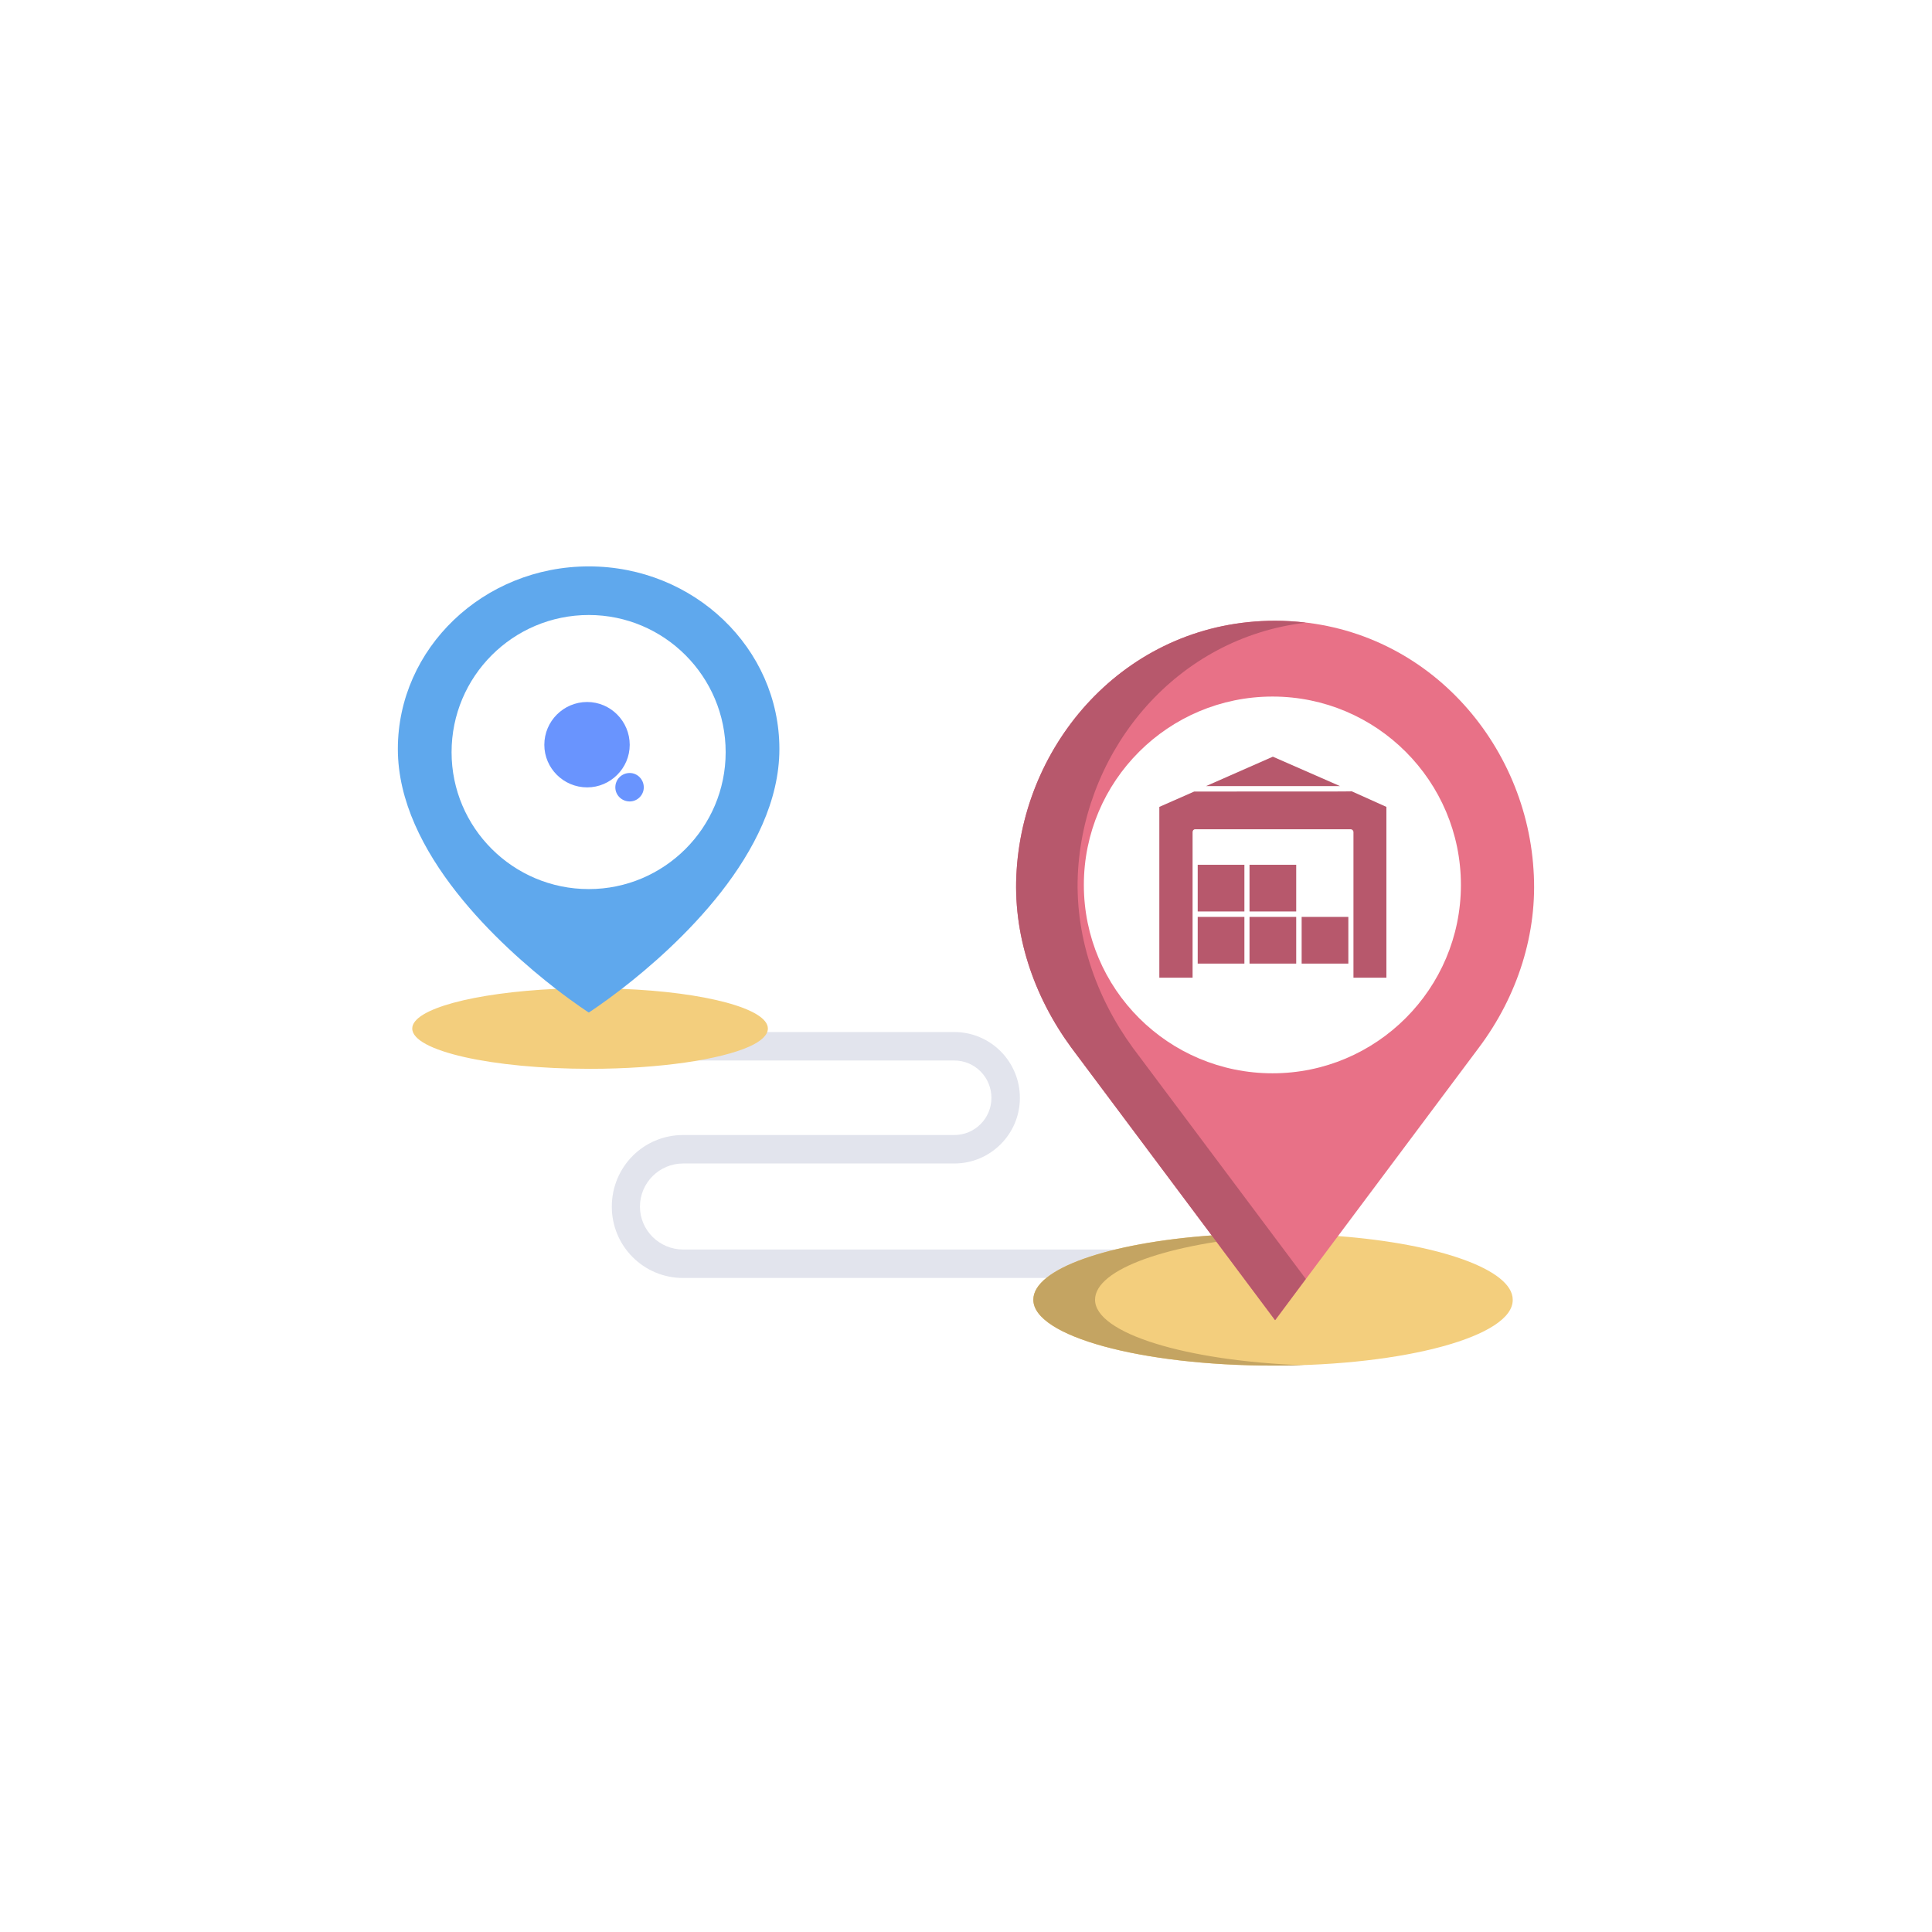 <?xml version="1.0" encoding="UTF-8"?>


<!DOCTYPE svg PUBLIC "-//W3C//DTD SVG 1.1//EN" "http://www.w3.org/Graphics/SVG/1.1/DTD/svg11.dtd">

<svg xmlns="http://www.w3.org/2000/svg" xml:space="preserve" width="770px" height="770px" version="1.1"
     style="shape-rendering:geometricPrecision; text-rendering:geometricPrecision; image-rendering:optimizeQuality; fill-rule:evenodd; clip-rule:evenodd"
     viewBox="0 0 60.41 60.41"
>
 <defs>
  <style type="text/css">
   <![CDATA[
    .fil0 {fill:none}
    .fil3 {fill:#5FA8ED;fill-rule:nonzero}
    .fil7 {fill:#6994FE;fill-rule:nonzero}
    .fil6 {fill:#B7586C;fill-rule:nonzero}
    .fil4 {fill:#C4A462;fill-rule:nonzero}
    .fil1 {fill:#E2E4ED;fill-rule:nonzero}
    .fil5 {fill:#E87187;fill-rule:nonzero}
    .fil2 {fill:#F3CE7D;fill-rule:nonzero}
   ]]>
  </style>
 </defs>
    <g id="Layer_x0020_1">
        <rect class="fil0" width="60.41" height="60.41"/>
        <g id="_2462537403216">
   <path class="fil1"
         d="M21.36 39.07c-0.74,0 -1.35,-0.6 -1.35,-1.34 0,-0.75 0.61,-1.35 1.35,-1.35l8.48 0c1.13,0 2.05,-0.92 2.05,-2.05 0,-1.14 -0.92,-2.06 -2.05,-2.06l-9.37 0 0 0.89 9.37 0c0.64,0 1.16,0.52 1.16,1.17 0,0.64 -0.52,1.16 -1.16,1.16l-8.48 0c-1.24,0 -2.23,1 -2.23,2.24 0,1.23 0.99,2.23 2.23,2.23l14.98 0 0 -0.89 -14.98 0z"/>
            <path class="fil2"
                  d="M41.84 38.65l-3.95 -0.02 -0.01 0c-3.21,0.23 -5.57,1.04 -5.57,2.01 0,1.14 3.37,2.06 7.5,2.06 4.14,0 7.51,-0.92 7.49,-2.06 0,-0.94 -2.3,-1.75 -5.46,-1.99l0 0z"/>
            <path class="fil2"
                  d="M19.44 30.92l-2.06 0c-2.56,0.12 -4.49,0.63 -4.49,1.24 0,0.7 2.49,1.26 5.56,1.26 2.19,0 4.08,-0.29 4.99,-0.7 0.37,-0.17 0.57,-0.36 0.57,-0.56 0,-0.62 -1.97,-1.14 -4.57,-1.24z"/>
            <path class="fil3"
                  d="M18.41 17.71c3.29,0 5.96,2.56 5.96,5.71 0,3.25 -3.22,6.18 -4.93,7.5 -0.61,0.47 -1.03,0.74 -1.03,0.74 0,0 -0.42,-0.27 -1.03,-0.74 -1.7,-1.32 -4.94,-4.24 -4.94,-7.5 0,-3.15 2.68,-5.71 5.97,-5.71l0 0zm4.28 5.81c0,-2.37 -1.92,-4.29 -4.28,-4.29 -2.37,0 -4.29,1.92 -4.29,4.29 0,2.36 1.92,4.28 4.29,4.28 0,0 0,0 0,0 2.36,0 4.28,-1.92 4.28,-4.28 0,0 0,0 0,0l0 0z"/>
            <path class="fil4"
                  d="M34.24 40.64c0,-0.96 2.3,-1.76 5.45,-2l-1.8 -0.01 -0.01 0c-3.21,0.23 -5.57,1.04 -5.57,2.01 0,1.14 3.37,2.06 7.5,2.06 0.33,0 0.65,0 0.97,-0.01 -3.69,-0.13 -6.54,-1 -6.54,-2.05l0 0z"/>
            <path class="fil5"
                  d="M47.95 27.19c-0.26,-4.12 -3.55,-7.78 -8.08,-7.78 -4.53,0 -7.81,3.66 -8.08,7.78 -0.14,2.01 0.53,3.96 1.71,5.57l6.37 8.52 6.37 -8.52c1.21,-1.61 1.85,-3.59 1.71,-5.57l0 0zm-8.16 6.37c-3.26,0 -5.9,-2.64 -5.9,-5.89 0,-3.25 2.64,-5.89 5.9,-5.89 3.25,0 5.89,2.64 5.89,5.89 0,0 0,0 0,0 0,3.25 -2.64,5.89 -5.89,5.89 0,0 0,0 0,0l0 0z"/>
            <path class="fil6"
                  d="M35.42 32.76c-1.17,-1.61 -1.84,-3.56 -1.71,-5.57 0.25,-3.83 3.1,-7.25 7.12,-7.72 -0.32,-0.04 -0.64,-0.06 -0.96,-0.06 -4.53,0 -7.81,3.66 -8.08,7.78 -0.14,2.01 0.53,3.96 1.71,5.57l6.37 8.52 0.96 -1.29 -5.41 -7.23z"/>
            <path class="fil7"
                  d="M18.36 21.95c0,0 0,0 0,0 -0.74,0 -1.34,0.6 -1.34,1.34 0,0.73 0.6,1.33 1.34,1.33 0.73,0 1.33,-0.6 1.33,-1.33 0,-0.74 -0.6,-1.34 -1.33,-1.34l0 0zm1.33 3.11c0,0 0,0 0,0 -0.25,0 -0.45,-0.2 -0.45,-0.44 0,-0.25 0.2,-0.45 0.45,-0.45 0.24,0 0.44,0.2 0.44,0.45 0,0 0,0 0,0 0,0.24 -0.2,0.44 -0.44,0.44l0 0z"/>
            <g>
    <polygon id="XMLID_185_" class="fil6" points="39.07,28.67 40.53,28.67 40.53,30.13 39.07,30.13 "/>
                <polygon id="XMLID_207_" class="fil6" points="37.45,27.04 38.91,27.04 38.91,28.5 37.45,28.5 "/>
                <polygon id="XMLID_208_" class="fil6" points="39.8,23.66 37.71,24.58 41.9,24.58 "/>
                <polygon id="XMLID_209_" class="fil6" points="39.07,27.04 40.53,27.04 40.53,28.5 39.07,28.5 "/>
                <polygon id="XMLID_241_" class="fil6" points="37.45,28.67 38.91,28.67 38.91,30.13 37.45,30.13 "/>
                <path id="XMLID_254_" class="fil6"
                      d="M42.26 24.74c-0.02,0.01 0.2,0.01 -4.92,0.01l-1.09 0.48 0 5.34 1.04 0c0,-0.67 0,-3.58 0,-4.55 0,-0.05 0.03,-0.09 0.08,-0.09l4.87 0c0.04,0 0.08,0.04 0.08,0.09l0 4.55 1.03 0 0 -5.34 -1.09 -0.49z"/>
                <polygon id="XMLID_255_" class="fil6" points="40.7,28.67 42.16,28.67 42.16,30.13 40.7,30.13 "/>
   </g>
  </g>
 </g>
</svg>
